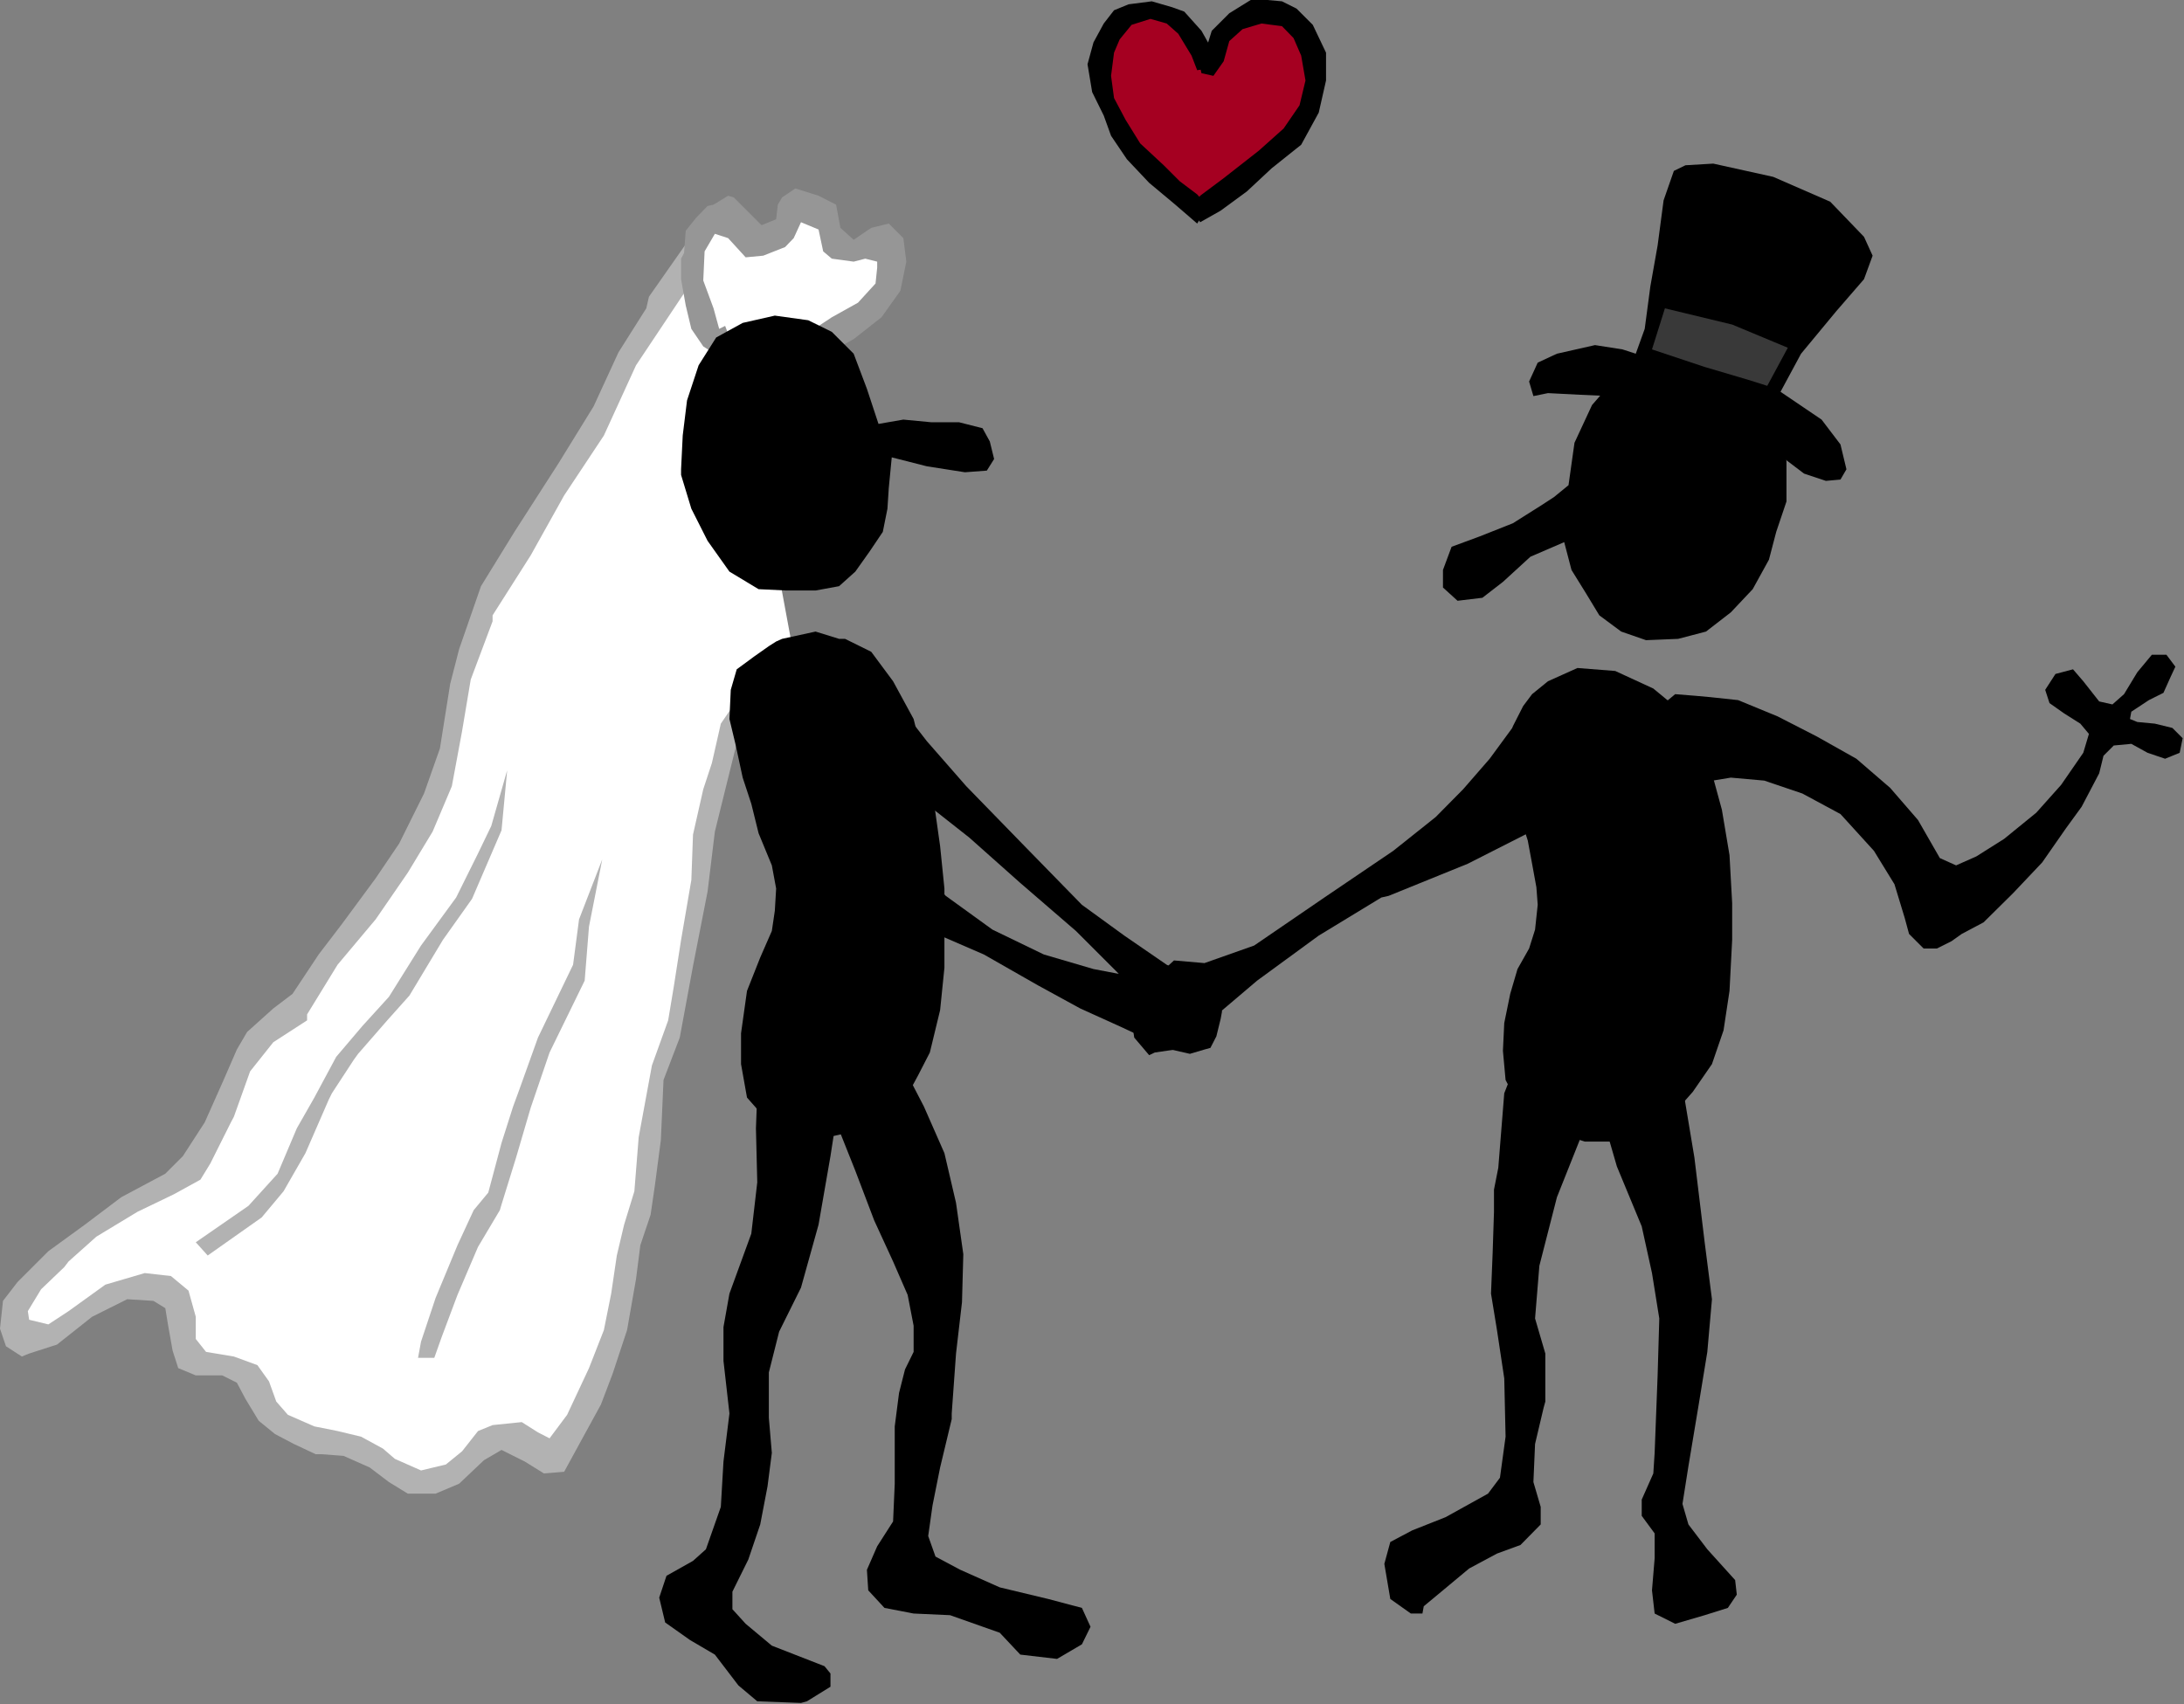 <?xml version="1.0" encoding="UTF-8" standalone="no"?>
<svg
   xmlns:ooo="http://xml.openoffice.org/svg/export"
   xmlns:dc="http://purl.org/dc/elements/1.1/"
   xmlns:cc="http://creativecommons.org/ns#"
   xmlns:rdf="http://www.w3.org/1999/02/22-rdf-syntax-ns#"
   xmlns:svg="http://www.w3.org/2000/svg"
   xmlns="http://www.w3.org/2000/svg"
   xmlns:sodipodi="http://sodipodi.sourceforge.net/DTD/sodipodi-0.dtd"
   xmlns:inkscape="http://www.inkscape.org/namespaces/inkscape"
   version="1.2"
   width="65.93mm"
   height="51.46mm"
   viewBox="0 0 6593 5146"
   preserveAspectRatio="xMidYMid"
   xml:space="preserve"
   id="svg117"
   sodipodi:docname="wedding.svg"
   style="fill-rule:evenodd;stroke-width:28.222;stroke-linejoin:round"
   inkscape:version="0.92.5 (2060ec1f9f, 2020-04-08)"><rect x="0" y="0" width="6593" height="5146" fill="#808080" stroke="none"/><sodipodi:namedview
   pagecolor="#ffffff"
   bordercolor="#666666"
   borderopacity="1"
   objecttolerance="10"
   gridtolerance="10"
   guidetolerance="10"
   inkscape:pageopacity="0"
   inkscape:pageshadow="2"
   inkscape:window-width="664"
   inkscape:window-height="487"
   id="namedview119"
   showgrid="false"
   inkscape:zoom="0.2102413"
   inkscape:cx="124.61102"
   inkscape:cy="97.247242"
   inkscape:window-x="0"
   inkscape:window-y="0"
   inkscape:window-maximized="0"
   inkscape:current-layer="svg117" />
 <defs
   class="ClipPathGroup"
   id="defs8">
  <clipPath
   id="presentation_clip_path"
   clipPathUnits="userSpaceOnUse">
   <rect
   x="0"
   y="0"
   width="21000"
   height="29700"
   id="rect2" />
  </clipPath>
  <clipPath
   id="presentation_clip_path_shrink"
   clipPathUnits="userSpaceOnUse">
   <rect
   x="21"
   y="29"
   width="20958"
   height="29641"
   id="rect5" />
  </clipPath>
 </defs>
 <defs
   class="TextShapeIndex"
   id="defs12">
  <g
   ooo:slide="id1"
   ooo:id-list="id3"
   id="g10" />
 </defs>
 <defs
   class="EmbeddedBulletChars"
   id="defs44">
  <g
   id="bullet-char-template-57356"
   transform="matrix(4.8828125e-4,0,0,-4.8828125e-4,0,0)">
   <path
   d="M 580,1141 1163,571 580,0 -4,571 Z"
   id="path14"
   inkscape:connector-curvature="0" />
  </g>
  <g
   id="bullet-char-template-57354"
   transform="matrix(4.8828125e-4,0,0,-4.8828125e-4,0,0)">
   <path
   d="M 8,1128 H 1137 V 0 H 8 Z"
   id="path17"
   inkscape:connector-curvature="0" />
  </g>
  <g
   id="bullet-char-template-10146"
   transform="matrix(4.8828125e-4,0,0,-4.8828125e-4,0,0)">
   <path
   d="M 174,0 602,739 174,1481 1456,739 Z M 1358,739 309,1346 659,739 Z"
   id="path20"
   inkscape:connector-curvature="0" />
  </g>
  <g
   id="bullet-char-template-10132"
   transform="matrix(4.8828125e-4,0,0,-4.8828125e-4,0,0)">
   <path
   d="M 2015,739 1276,0 H 717 l 543,543 H 174 v 393 h 1086 l -543,545 h 557 z"
   id="path23"
   inkscape:connector-curvature="0" />
  </g>
  <g
   id="bullet-char-template-10007"
   transform="matrix(4.8828125e-4,0,0,-4.8828125e-4,0,0)">
   <path
   d="m 0,-2 c -7,16 -16,29 -25,39 l 381,530 c -94,256 -141,385 -141,387 0,25 13,38 40,38 9,0 21,-2 34,-5 21,4 42,12 65,25 l 27,-13 111,-251 280,301 64,-25 24,25 c 21,-10 41,-24 62,-43 C 886,937 835,863 770,784 769,783 710,716 594,584 L 774,223 c 0,-27 -21,-55 -63,-84 l 16,-20 C 717,90 699,76 672,76 641,76 570,178 457,381 L 164,-76 c -22,-34 -53,-51 -92,-51 -42,0 -63,17 -64,51 -7,9 -10,24 -10,44 0,9 1,19 2,30 z"
   id="path26"
   inkscape:connector-curvature="0" />
  </g>
  <g
   id="bullet-char-template-10004"
   transform="matrix(4.8828125e-4,0,0,-4.8828125e-4,0,0)">
   <path
   d="M 285,-33 C 182,-33 111,30 74,156 52,228 41,333 41,471 c 0,78 14,145 41,201 34,71 87,106 158,106 53,0 88,-31 106,-94 l 23,-176 c 8,-64 28,-97 59,-98 l 735,706 c 11,11 33,17 66,17 42,0 63,-15 63,-46 V 965 c 0,-36 -10,-64 -30,-84 L 442,47 C 390,-6 338,-33 285,-33 Z"
   id="path29"
   inkscape:connector-curvature="0" />
  </g>
  <g
   id="bullet-char-template-9679"
   transform="matrix(4.8828125e-4,0,0,-4.8828125e-4,0,0)">
   <path
   d="M 813,0 C 632,0 489,54 383,161 276,268 223,411 223,592 c 0,181 53,324 160,431 106,107 249,161 430,161 179,0 323,-54 432,-161 108,-107 162,-251 162,-431 0,-180 -54,-324 -162,-431 C 1136,54 992,0 813,0 Z"
   id="path32"
   inkscape:connector-curvature="0" />
  </g>
  <g
   id="bullet-char-template-8226"
   transform="matrix(4.8828125e-4,0,0,-4.8828125e-4,0,0)">
   <path
   d="m 346,457 c -73,0 -137,26 -191,78 -54,51 -81,114 -81,188 0,73 27,136 81,188 54,52 118,78 191,78 73,0 134,-26 185,-79 51,-51 77,-114 77,-187 0,-75 -25,-137 -76,-188 -50,-52 -112,-78 -186,-78 z"
   id="path35"
   inkscape:connector-curvature="0" />
  </g>
  <g
   id="bullet-char-template-8211"
   transform="matrix(4.8828125e-4,0,0,-4.8828125e-4,0,0)">
   <path
   d="M -4,459 H 1135 V 606 H -4 Z"
   id="path38"
   inkscape:connector-curvature="0" />
  </g>
  <g
   id="bullet-char-template-61548"
   transform="matrix(4.8828125e-4,0,0,-4.8828125e-4,0,0)">
   <path
   d="m 173,740 c 0,163 58,303 173,419 116,115 255,173 419,173 163,0 302,-58 418,-173 116,-116 174,-256 174,-419 0,-163 -58,-303 -174,-418 C 1067,206 928,148 765,148 601,148 462,206 346,322 231,437 173,577 173,740 Z"
   id="path41"
   inkscape:connector-curvature="0" />
  </g>
 </defs>
 <g
   id="g49"
   transform="translate(-7203,-12277)">
  <g
   id="id2"
   class="Master_Slide">
   <g
   id="bg-id2"
   class="Background" />
   <g
   id="bo-id2"
   class="BackgroundObjects" />
  </g>
 </g>
 <g
   class="SlideGroup"
   id="g115"
   transform="translate(-7203,-12277)">
  <g
   id="g113">
   <g
   id="container-id1">
    <g
   id="id1"
   class="Slide"
   clip-path="url(#presentation_clip_path)">
     <g
   class="Page"
   id="g109">
      <g
   class="Graphic"
   id="g107">
       <g
   id="id3">
        <rect
   class="BoundingBox"
   x="7203"
   y="12277"
   width="6593"
   height="5146"
   id="rect51"
   style="fill:none;stroke:none" />
        <defs
   id="defs56">
         <clipPath
   id="clip_path_1"
   clipPathUnits="userSpaceOnUse">
          <path
   d="m 7203,12277 h 6592 v 5145 H 7203 Z"
   id="path53"
   inkscape:connector-curvature="0" />
         </clipPath>
        </defs>
        <g
   clip-path="url(#clip_path_1)"
   id="g104">
         <path
   d="m 11938,13742 18,-128 53,-114 66,-76 75,-66 88,-31 106,9 97,18 75,53 49,70 22,89 9,106 v 119 l -31,92 -22,84 -49,89 -66,70 -75,58 -84,22 -97,4 -75,-26 -66,-49 -40,-66 -44,-71 -22,-84 -102,44 -83,76 -62,48 -75,9 -44,-40 v -53 l 26,-70 84,-31 101,-40 84,-53 40,-26 z"
   id="path58"
   inkscape:connector-curvature="0"
   style="fill:#000000;stroke:none" />
         <path
   d="m 12322,14378 -62,-5 -53,44 -22,62 5,102 53,62 106,-5 79,-13 101,9 115,39 115,62 101,111 62,101 31,102 13,48 44,44 h 40 l 44,-22 31,-22 66,-35 89,-88 88,-93 71,-102 48,-66 53,-101 13,-53 31,-31 53,-5 49,27 53,18 44,-18 9,-44 -31,-31 -53,-13 -53,-5 -22,-9 4,-22 53,-35 44,-22 22,-49 14,-30 -27,-36 h -44 l -44,53 -40,66 -35,31 -40,-9 -48,-61 -31,-36 -53,14 -31,48 13,40 44,31 49,31 26,31 -17,57 -67,97 -75,84 -97,79 -84,53 -61,27 -49,-22 -66,-115 -84,-97 -102,-88 -119,-67 -119,-61 -119,-49 -84,-9 z"
   id="path60"
   inkscape:connector-curvature="0"
   style="fill:#000000;stroke:none" />
         <path
   d="m 11876,14334 89,-40 114,9 115,53 80,66 57,88 40,102 30,110 23,137 8,145 v 111 l -8,154 -18,119 -35,102 -58,84 -62,70 -79,53 -88,27 h -97 l -84,-27 -58,-35 -57,-48 -40,-76 -8,-88 4,-84 18,-88 22,-75 35,-62 18,-57 8,-75 -4,-53 -13,-71 -13,-70 -31,-97 -18,-84 -13,-93 17,-71 31,-61 27,-36 z"
   id="path62"
   inkscape:connector-curvature="0"
   style="fill:#000000;stroke:none" />
         <path
   d="m 11620,14660 80,-92 88,-120 62,-57 18,4 h 61 l 71,80 -35,141 -71,137 -260,132 -239,97 -22,5 -189,115 -186,136 -172,146 -75,62 -62,9 -17,8 -45,-53 -13,-88 66,-84 67,-61 92,8 150,-53 212,-145 208,-141 128,-102 z"
   id="path64"
   inkscape:connector-curvature="0"
   style="fill:#000000;stroke:none" />
         <path
   d="m 11726,15803 18,-225 57,-145 119,8 67,97 v 18 l 4,115 -88,221 -53,207 -13,159 31,106 v 145 l -5,18 -26,110 -5,115 22,75 v 53 l -61,62 -71,26 -84,45 -84,70 -53,44 -4,22 h -35 l -62,-44 -18,-106 18,-66 66,-35 101,-40 128,-71 36,-48 17,-124 -4,-176 -22,-146 -18,-110 5,-124 4,-123 v -67 z"
   id="path66"
   inkscape:connector-curvature="0"
   style="fill:#000000;stroke:none" />
         <path
   d="m 12048,15675 -8,-92 17,-67 71,-48 70,-5 53,40 31,53 36,216 31,256 22,172 -14,159 -26,159 -31,186 -18,114 18,62 57,75 84,93 5,44 -27,40 -70,22 -89,26 -62,-31 -8,-70 8,-97 v -75 l -39,-53 v -49 l 35,-79 4,-62 9,-234 5,-172 -22,-137 -31,-141 -75,-181 z"
   id="path68"
   inkscape:connector-curvature="0"
   style="fill:#000000;stroke:none" />
         <path
   d="m 9268,13085 53,185 44,66 9,177 v 234 l 111,181 70,88 40,216 -177,230 -84,264 -13,111 -17,203 -58,265 -31,145 -35,111 -31,269 -22,137 -31,119 -40,207 -53,155 -136,234 -97,-45 -84,-13 -75,53 -89,71 h -97 l -158,-106 -133,-22 -123,-66 -71,-124 -71,-31 -106,-13 -26,-146 -40,-62 -106,-17 -97,39 -150,115 -88,13 -18,-66 27,-70 141,-146 141,-97 155,-93 84,-62 88,-185 101,-203 124,-93 150,-216 159,-212 114,-203 40,-189 49,-248 57,-167 146,-208 154,-260 102,-190 97,-163 44,-102 z"
   id="path70"
   inkscape:connector-curvature="0"
   style="fill:#ffffff;stroke:none" />
         <path
   d="m 9379,13305 -67,-79 -17,-110 35,-115 66,-84 97,97 71,-49 48,-75 71,40 18,5 22,83 62,23 110,-18 -18,128 -88,88 -115,71 -39,-40 -53,-18 -27,49 -44,4 -35,-22 -44,22 z"
   id="path72"
   inkscape:connector-curvature="0"
   style="fill:#ffffff;stroke:none" />
         <path
   d="m 9162,13173 124,-177 9,106 -22,53 -150,225 -97,212 -120,181 -101,181 -115,181 v 18 l -66,176 -26,155 -31,167 -58,137 -75,124 -97,141 -115,137 -92,150 v 18 l -102,66 -70,88 -49,137 -9,17 -62,124 -30,49 -80,44 -110,53 -124,75 -84,75 -13,17 -70,67 -40,66 4,26 58,14 61,-40 111,-80 119,-35 79,9 53,44 22,79 v 67 l 31,39 84,14 71,26 35,49 22,61 35,40 80,35 70,14 71,17 66,36 36,31 79,35 75,-18 49,-40 48,-61 44,-18 88,-9 49,31 35,18 53,-71 66,-141 45,-115 22,-110 17,-115 22,-93 31,-101 13,-163 40,-217 49,-136 17,-102 22,-141 31,-181 5,-137 31,-137 26,-79 27,-119 61,-89 -8,128 -71,287 -22,181 -44,225 -40,216 -49,128 -8,181 -18,137 -13,89 -31,92 -13,102 -27,154 -44,133 -35,92 -58,106 -53,97 -61,5 -58,-36 -70,-35 -53,31 -75,71 -71,30 h -84 l -57,-35 -58,-44 -79,-35 -66,-5 h -18 l -66,-31 -57,-30 -49,-40 -40,-66 -26,-49 -44,-22 h -80 l -53,-22 -17,-53 -14,-79 -8,-49 -36,-22 -79,-5 -106,53 -106,84 -84,27 -22,9 -48,-31 -18,-53 9,-84 44,-57 93,-93 110,-80 110,-83 133,-71 53,-53 66,-102 57,-128 40,-92 31,-53 79,-71 58,-44 79,-119 71,-93 101,-137 71,-105 75,-151 48,-136 31,-195 27,-105 66,-190 101,-164 133,-207 106,-172 75,-163 84,-133 z"
   id="path74"
   inkscape:connector-curvature="0"
   style="fill:#b2b2b2;stroke:none" />
         <path
   d="m 9780,13301 84,-66 57,-80 18,-88 -9,-71 -44,-44 -53,13 -53,36 -40,-36 -13,-70 -53,-27 -70,-22 -40,27 -13,22 -5,44 -44,18 -40,-40 -44,-44 -17,-5 -44,27 -18,4 -35,36 -31,39 -5,67 -9,17 v 44 18 l 14,79 17,71 36,53 48,31 40,-35 -22,-58 -18,9 -17,-62 -31,-84 4,-88 31,-53 40,13 53,58 53,-5 66,-26 26,-27 22,-48 53,22 14,66 26,22 66,9 35,-9 36,9 v 18 l -5,48 -53,58 -79,44 -53,35 -18,4 v 36 l 31,31 66,-18 z"
   id="path76"
   inkscape:connector-curvature="0"
   style="fill:#969696;stroke:none" />
         <path
   d="m 7794,16028 159,-110 88,-97 58,-137 53,-93 66,-123 79,-93 80,-88 97,-155 106,-145 66,-133 40,-83 48,-168 -17,181 -89,207 -88,124 -101,168 -67,75 -88,101 -13,18 -66,101 -9,18 -71,163 -66,115 -66,79 -163,115 z"
   id="path78"
   inkscape:connector-curvature="0"
   style="fill:#b2b2b2;stroke:none" />
         <path
   d="m 8770,15569 57,-159 106,-220 18,-137 70,-181 -40,203 -13,163 -106,217 -57,167 -44,150 -44,142 -5,17 -66,111 -62,145 -48,128 -22,62 h -49 l 9,-49 44,-132 66,-159 49,-106 44,-53 40,-150 35,-110 z"
   id="path80"
   inkscape:connector-curvature="0"
   style="fill:#b2b2b2;stroke:none" />
         <path
   d="m 9546,14214 18,-8 101,-22 71,22 h 18 l 79,39 66,89 62,114 31,124 31,132 18,128 13,128 v 111 128 l -13,128 -31,128 -36,70 -48,89 -44,48 -80,27 -101,22 -102,-14 -75,-31 -66,-75 -18,-101 v -93 l 18,-128 40,-101 35,-80 9,-61 4,-67 -13,-70 -40,-97 -22,-89 -26,-79 -22,-102 -18,-75 4,-88 18,-62 53,-39 44,-31 z"
   id="path82"
   inkscape:connector-curvature="0"
   style="fill:#000000;stroke:none" />
         <path
   d="m 9718,14254 115,53 75,88 93,120 119,136 181,186 168,172 128,93 128,88 70,35 80,44 17,62 -4,22 -13,53 -18,35 -18,5 -44,13 -79,-18 -62,-70 -75,-155 -128,-128 -168,-145 -154,-137 -146,-115 -194,-119 -79,-71 -49,-84 -31,-136 z"
   id="path84"
   inkscape:connector-curvature="0"
   style="fill:#000000;stroke:none" />
         <path
   d="m 9665,14506 -88,-89 -123,45 13,17 26,137 75,159 261,203 141,93 203,88 163,93 128,70 128,58 102,48 75,5 61,-9 36,-84 -22,-49 -66,-39 -89,-22 -70,-5 -115,-22 -150,-44 -155,-75 -141,-102 -123,-132 -120,-141 -105,-141 z"
   id="path86"
   inkscape:connector-curvature="0"
   style="fill:#000000;stroke:none" />
         <path
   d="m 9855,13557 -35,-106 -40,-106 -66,-66 -71,-35 -101,-14 -97,22 -80,44 -53,84 -35,106 -13,106 -5,102 v 17 l 31,102 49,97 66,93 88,53 84,4 h 88 l 71,-13 49,-44 44,-62 39,-58 14,-70 4,-62 9,-93 106,27 115,18 66,-5 22,-35 -13,-53 -22,-40 -71,-18 h -84 l -84,-8 z"
   id="path88"
   inkscape:connector-curvature="0"
   style="fill:#000000;stroke:none" />
         <path
   d="m 9763,15463 92,5 18,13 62,27 57,110 62,141 35,150 22,155 -4,145 -18,155 -13,181 v 17 l -35,146 -23,115 -13,92 22,62 75,40 119,53 146,35 102,27 26,57 -26,53 -75,44 -111,-13 -62,-66 -150,-53 -110,-5 -88,-17 -49,-53 -4,-62 31,-71 48,-75 5,-114 v -173 l 13,-101 18,-71 26,-53 v -79 l -18,-93 -44,-101 -57,-124 -57,-150 -49,-123 -22,-80 v -93 z"
   id="path90"
   inkscape:connector-curvature="0"
   style="fill:#000000;stroke:none" />
         <path
   d="m 9489,15578 26,-84 75,-17 102,31 44,92 -26,168 -36,207 -53,190 -66,133 -31,123 v 137 l 9,106 -13,101 -22,115 -36,106 -48,97 v 53 l 40,44 79,66 159,62 18,22 v 40 l -71,44 -18,5 -132,-5 -57,-48 -71,-93 -75,-44 -75,-53 -18,-75 22,-66 80,-45 39,-35 45,-128 8,-137 18,-145 -18,-159 v -102 l 18,-101 66,-181 18,-155 -4,-163 z"
   id="path92"
   inkscape:connector-curvature="0"
   style="fill:#000000;stroke:none" />
         <path
   d="m 12141,13345 27,-75 17,-128 22,-124 18,-136 31,-89 35,-17 84,-5 181,40 172,75 102,106 26,57 -26,71 -84,97 -106,128 -62,115 124,84 57,75 18,75 -18,31 -44,4 -66,-22 -58,-44 -84,-44 -101,-53 h -18 l -132,-58 -177,-31 -17,-4 -89,-4 -97,-5 -44,9 -13,-44 26,-57 58,-27 115,-26 83,13 z"
   id="path94"
   inkscape:connector-curvature="0"
   style="fill:#000000;stroke:none" />
         <path
   d="m 12229,13208 -39,124 159,53 132,39 57,18 62,-115 -168,-70 z"
   id="path96"
   inkscape:connector-curvature="0"
   style="fill:#393939;stroke:none" />
         <path
   d="m 10822,12913 -186,-155 -97,-154 -31,-133 58,-128 79,-40 102,23 53,66 48,66 40,-102 101,-39 18,4 93,31 53,88 8,89 -30,114 -98,106 -128,97 z"
   id="path98"
   inkscape:connector-curvature="0"
   style="fill:#a50021;stroke:none" />
         <path
   d="m 10835,12454 26,-84 53,-53 71,-44 88,8 44,22 49,49 40,84 v 84 l -22,97 -53,97 -89,71 -75,70 -79,58 -62,35 -26,-40 26,-40 71,-53 106,-83 75,-67 48,-70 18,-75 -13,-75 -23,-53 -35,-36 -62,-8 -57,17 -40,36 -17,61 -31,44 -36,-8 -4,-18 z"
   id="path100"
   inkscape:connector-curvature="0"
   style="fill:#000000;stroke:none" />
         <path
   d="m 10778,12312 52,58 27,48 9,36 -18,30 -31,5 -17,-44 -40,-66 -35,-31 -49,-14 -57,18 -36,44 -17,40 -9,70 9,67 35,66 44,71 71,66 48,48 53,40 31,35 -9,18 -22,35 -66,-57 -79,-66 -67,-71 -48,-71 -22,-61 -35,-71 -14,-84 18,-66 31,-57 31,-40 44,-18 70,-9 62,18 z"
   id="path102"
   inkscape:connector-curvature="0"
   style="fill:#000000;stroke:none" />
        </g>
       </g>
      </g>
     </g>
    </g>
   </g>
  </g>
 </g>
</svg>